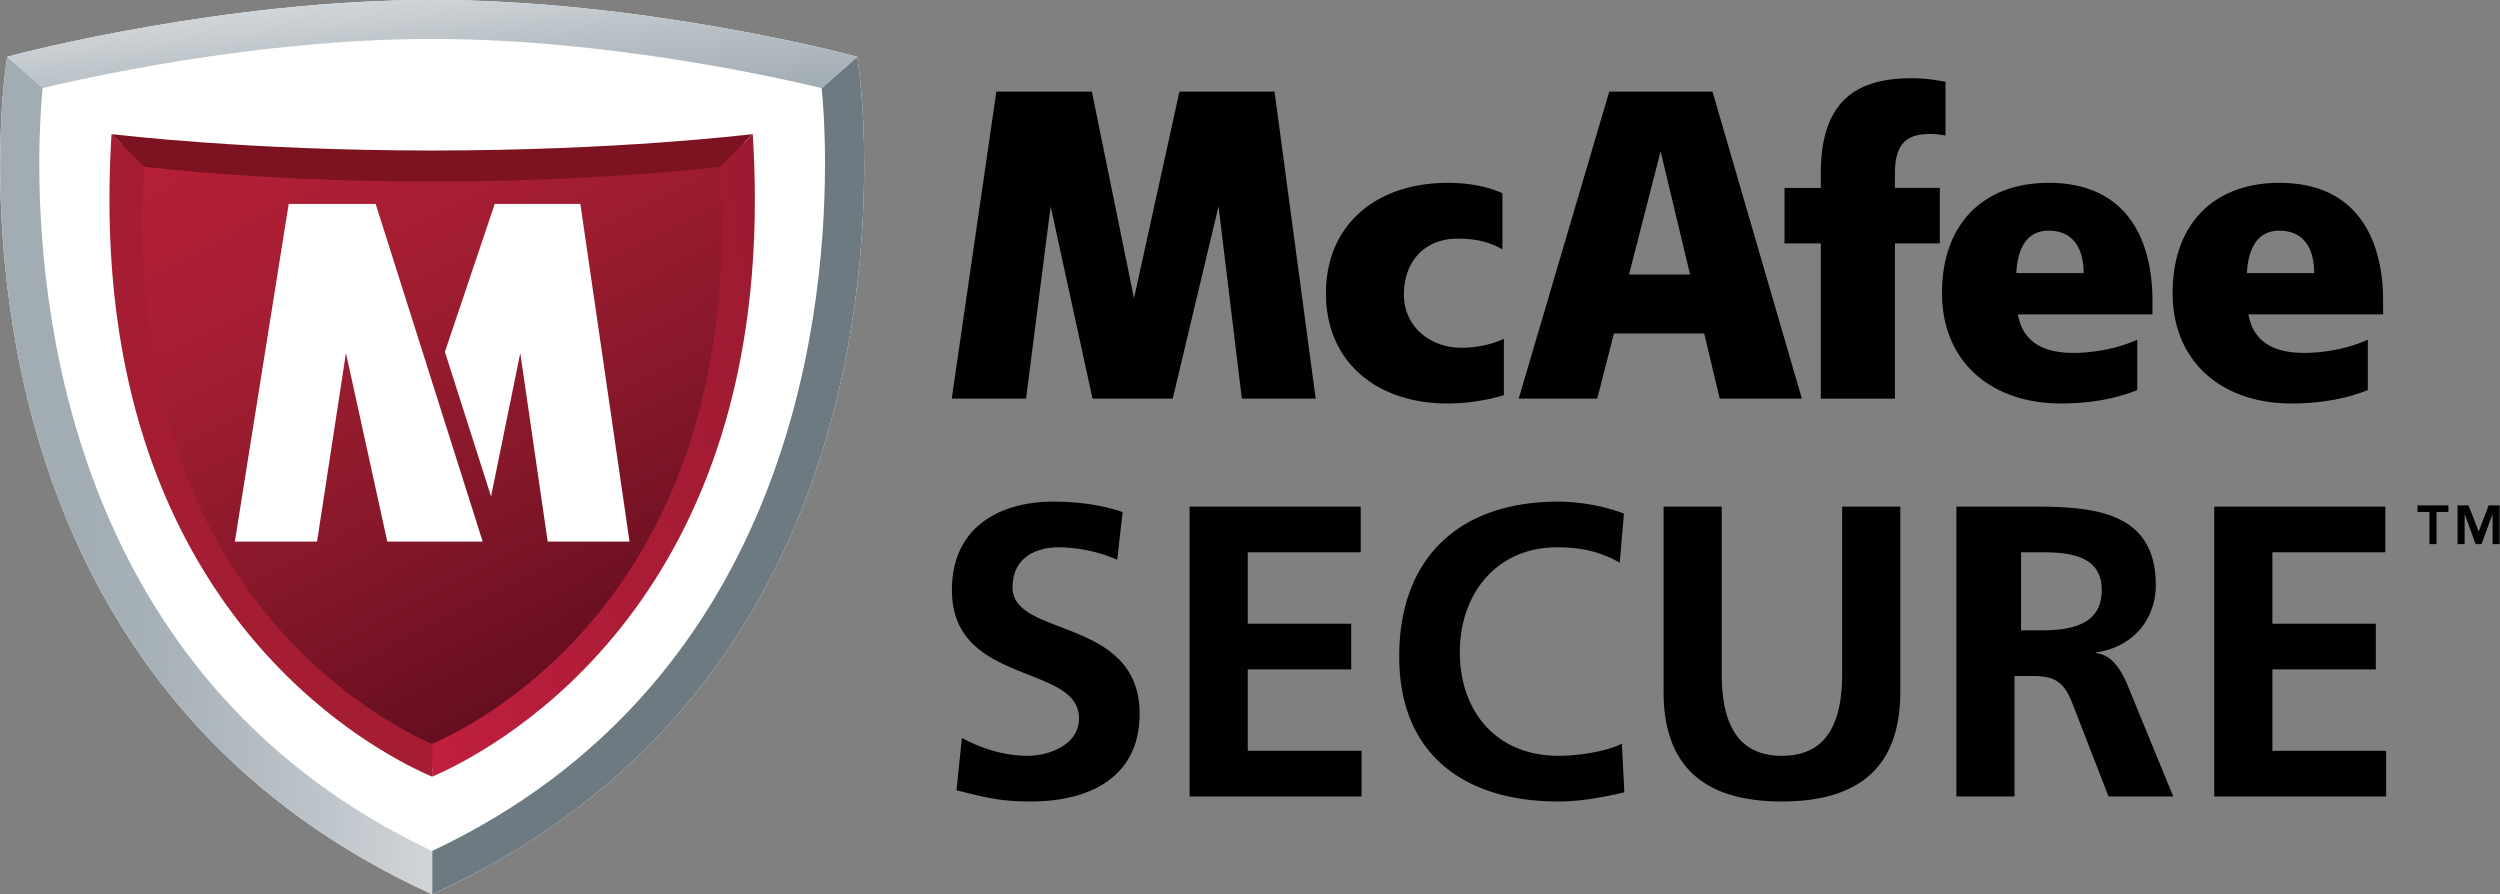 <?xml version="1.0" ?>
<svg xmlns="http://www.w3.org/2000/svg" viewBox="0 0 136.18 48.715">
	<rect x="0" y="0" width="136.18" height="48.715" fill="#808080" stroke="none"/>
	<style>
		.cls0 { fill: #000; }
		.cls1 { fill: #FFF; }
		.cls2 { fill: #6D7A81; }
		.cls3 { fill: url(#a); }
		.cls4 { fill: url(#b); }
		.cls5 { fill: url(#c); }
		.cls6 { fill: #A41D33; }
		.cls7 { fill: #7D1320; }
		.cls8 { fill: url(#d); }
	</style>
	<defs>
		<linearGradient x1="110.652%" y1="134.908%" x2="11.732%" y2="28.6%" id="a">
			<stop stop-color="#A1ACB3" offset="25%"/>
			<stop stop-color="#B8C0C5" offset="65%"/>
			<stop stop-color="#D0D5D9" offset="100%"/>
		</linearGradient>
		<linearGradient x1="-.002%" y1="50%" x2="99.999%" y2="50%" id="b">
			<stop stop-color="#A1ACB3" offset="16.48%"/>
			<stop stop-color="#A8B2B9" offset="38.87%"/>
			<stop stop-color="#BEC5CA" offset="75.45%"/>
			<stop stop-color="#D0D5D9" offset="100%"/>
		</linearGradient>
		<linearGradient x1="28.533%" y1="-16.243%" x2="84.07%" y2="80.566%" id="c">
			<stop stop-color="#B71F36" offset="0%"/>
			<stop stop-color="#B11F35" offset="16%"/>
			<stop stop-color="#A11D31" offset="39.37%"/>
			<stop stop-color="#87182A" offset="67.26%"/>
			<stop stop-color="#660E1F" offset="98.42%"/>
			<stop stop-color="#640E1F" offset="100%"/>
		</linearGradient>
		<linearGradient x1="129.92%" y1="28.149%" x2="-30.35%" y2="72.054%" id="d">
			<stop stop-color="#991A30" offset="10%"/>
			<stop stop-color="#C31F3F" offset="90%"/>
		</linearGradient>
	</defs>
	<g fill-rule="nonzero">
		<path d="M 81.919,18.452 C 81.27,18.765 80.441,18.943 79.595,18.943 C 77.918,18.943 76.474,17.802 76.474,16.045 C 76.474,14.143 77.704,12.999 79.381,12.999 C 80.258,12.999 81.058,13.129 81.839,13.584 L 81.839,10.525 C 80.971,10.138 79.972,9.961 78.849,9.961 C 75.054,9.961 72.228,12.164 72.228,15.981 C 72.228,19.773 75.054,21.979 78.849,21.979 C 79.849,21.979 80.966,21.818 81.919,21.525 L 81.919,18.453 L 81.919,18.452 M 109.916,17.125 C 110.156,18.435 111.038,19.223 112.953,19.223 C 113.936,19.223 115.286,19.023 116.421,18.503 L 116.421,21.248 C 115.156,21.758 113.723,21.978 112.256,21.978 C 108.507,21.978 105.785,19.748 105.785,15.956 C 105.785,12.163 108.07,9.96 111.598,9.96 C 115.806,9.96 117.249,12.979 117.249,16.396 L 117.249,17.125 L 109.916,17.125 L 109.916,17.125 M 113.5,14.875 C 113.5,13.557 112.941,12.565 111.598,12.565 C 110.384,12.565 109.902,13.557 109.831,14.875 L 113.5,14.875 M 122.476,17.125 C 122.718,18.435 123.601,19.223 125.517,19.223 C 126.496,19.223 127.845,19.023 128.979,18.503 L 128.979,21.248 C 127.719,21.758 126.277,21.978 124.817,21.978 C 121.069,21.978 118.347,19.748 118.347,15.956 C 118.347,12.163 120.63,9.96 124.162,9.96 C 128.362,9.96 129.812,12.979 129.812,16.396 L 129.812,17.125 L 122.476,17.125 L 122.476,17.125 M 126.058,14.875 C 126.058,13.557 125.508,12.565 124.162,12.565 C 122.948,12.565 122.466,13.557 122.392,14.875 L 126.058,14.875 M 71.668,21.714 L 69.426,4.989 L 64.247,4.989 L 61.771,16.249 L 59.476,4.989 L 54.274,4.989 L 51.844,21.714 L 55.891,21.714 L 57.231,11.238 L 59.511,21.714 L 63.881,21.714 L 66.375,11.238 L 67.645,21.714 L 71.668,21.714 M 103.22,9.463 C 103.22,8.238 103.551,7.463 104.69,7.323 C 105.18,7.261 105.67,7.325 105.976,7.381 L 105.976,4.455 C 105.493,4.367 104.886,4.261 104.134,4.261 C 100.854,4.261 99.182,5.744 99.182,9.464 L 99.182,10.236 L 97.206,10.236 L 97.206,13.257 L 99.182,13.257 L 99.182,21.715 L 103.221,21.715 L 103.221,13.258 L 105.667,13.258 L 105.667,10.235 L 103.221,10.235 L 103.221,9.463 L 103.22,9.463 M 98.152,21.714 L 93.677,21.714 L 92.831,18.164 L 87.915,18.164 L 87.005,21.714 L 82.726,21.714 L 87.66,4.989 L 93.283,4.989 L 98.152,21.714 L 98.152,21.714 M 88.736,14.954 L 92.062,14.954 L 90.456,8.242 L 88.736,14.954 M 60.857,30.491 A 8.181,8.181 0.0 0,0 57.645,29.813 C 56.557,29.813 55.155,30.287 55.155,32.006 C 55.155,34.746 62.078,33.589 62.078,38.885 C 62.078,42.345 59.341,43.658 56.151,43.658 C 54.432,43.658 53.664,43.431 52.102,43.048 L 52.395,40.198 C 53.483,40.786 54.726,41.17 55.97,41.17 C 57.169,41.17 58.776,40.559 58.776,39.134 C 58.776,36.126 51.853,37.369 51.853,32.143 C 51.853,28.613 54.589,27.325 57.373,27.325 C 58.729,27.325 59.998,27.505 61.152,27.89 L 60.857,30.491 L 60.857,30.491 M 64.8,27.595 L 74.121,27.595 L 74.121,30.083 L 67.968,30.083 L 67.968,33.975 L 73.602,33.975 L 73.602,36.463 L 67.968,36.463 L 67.968,40.897 L 74.168,40.897 L 74.168,43.386 L 64.8,43.386 L 64.8,27.595 M 88.48,43.161 C 87.328,43.431 86.082,43.658 84.885,43.658 C 79.77,43.658 76.218,41.101 76.218,35.762 C 76.218,30.355 79.52,27.325 84.885,27.325 C 85.923,27.325 87.303,27.527 88.458,27.979 L 88.231,30.65 C 87.032,29.972 85.946,29.813 84.814,29.813 C 81.558,29.813 79.52,32.301 79.52,35.536 C 79.52,38.749 81.514,41.17 84.885,41.17 C 86.127,41.17 87.597,40.897 88.345,40.511 L 88.481,43.161 L 88.48,43.161 M 90.619,27.595 L 93.786,27.595 L 93.786,36.712 C 93.786,39.406 94.646,41.17 97.066,41.17 C 99.487,41.17 100.346,39.406 100.346,36.712 L 100.346,27.595 L 103.513,27.595 L 103.513,37.685 C 103.513,41.918 101.114,43.658 97.066,43.658 C 93.017,43.658 90.619,41.918 90.619,37.685 L 90.619,27.595 M 106.57,27.595 L 109.984,27.595 C 113.377,27.595 117.431,27.483 117.431,31.87 C 117.431,33.725 116.186,35.264 114.175,35.536 L 114.175,35.582 C 115.035,35.649 115.532,36.509 115.846,37.21 L 118.381,43.386 L 114.856,43.386 L 112.943,38.454 C 112.492,37.278 112.089,36.824 110.753,36.824 L 109.735,36.824 L 109.735,43.386 L 106.569,43.386 L 106.569,27.596 L 106.57,27.595 M 110.09,34.336 L 111.131,34.336 C 112.691,34.336 114.486,34.11 114.486,32.142 C 114.486,30.241 112.713,30.082 111.131,30.082 L 110.091,30.082 L 110.091,34.336 L 110.09,34.336 M 120.613,27.595 L 129.933,27.595 L 129.933,30.083 L 123.781,30.083 L 123.781,33.975 L 129.415,33.975 L 129.415,36.463 L 123.781,36.463 L 123.781,40.897 L 129.979,40.897 L 129.979,43.386 L 120.614,43.386 L 120.614,27.595 L 120.613,27.595 M 132.336,27.885 L 131.686,27.885 L 131.686,27.529 L 133.37,27.529 L 133.37,27.885 L 132.722,27.885 L 132.722,29.64 L 132.336,29.64 L 132.336,27.885 M 133.868,27.53 L 134.466,27.53 L 135.019,28.956 L 135.561,27.53 L 136.161,27.53 L 136.161,29.64 L 135.775,29.64 L 135.775,28.027 L 135.765,28.027 L 135.171,29.641 L 134.856,29.641 L 134.263,28.027 L 134.253,28.027 L 134.253,29.641 L 133.868,29.641 L 133.868,27.53 L 133.868,27.53" class="cls0"/>
		<path d="M 23.54,48.714 C 2.388,39.081 0.008,18.467 0.008,8.969 C 0.008,5.448 0.345,3.439 0.389,3.097 C 1.328,2.821 12.396,-0.003 23.54,-0.003 C 34.686,-0.003 45.754,2.821 46.694,3.097 C 46.737,3.439 47.074,5.447 47.074,8.969 C 47.074,18.467 44.694,39.081 23.54,48.714 L 23.54,48.714" class="cls1"/>
		<path d="M 23.54,48.714 C 44.694,39.082 47.074,18.467 47.074,8.969 C 47.074,5.448 46.737,3.439 46.694,3.097 L 44.758,4.799 C 44.838,5.599 44.944,7.043 44.94,8.969 C 44.93,18.141 42.55,37.396 23.54,46.354 L 23.54,48.714 L 23.54,48.714" class="cls2"/>
		<path d="M 23.54,1.958 C 13.756,1.958 4.146,4.197 2.323,4.635 L 0.39,2.933 C 1.329,2.657 12.397,-0.167 23.541,-0.167 C 34.687,-0.167 45.755,2.657 46.695,2.933 L 44.758,4.635 C 42.938,4.197 33.325,1.958 23.54,1.958 L 23.54,1.958" transform="translate(0 .164)" class="cls3"/>
		<path d="M 23.54,46.191 C 4.533,37.231 2.152,17.977 2.14,8.805 C 2.138,6.879 2.245,5.435 2.324,4.635 L 0.39,2.933 C 0.345,3.275 0.009,5.283 0.009,8.805 C 0.009,18.303 2.389,38.917 23.541,48.549 L 23.541,46.191 L 23.54,46.191" transform="translate(0 .164)" class="cls4"/>
		<path d="M 23.574,41.651 C 23.574,41.651 37.253,35.914 39.854,18.993 C 39.854,18.993 41.047,14.437 40.522,7.641 C 40.522,7.641 29.723,8.523 24.506,8.479 C 19.29,8.435 7.39,8.053 6.625,7.641 C 6.625,7.641 3.345,31.249 23.575,41.651 L 23.574,41.651" transform="translate(0 .164)" class="cls5"/>
		<path d="M 23.54,40.525 C 21.348,39.545 7.755,33.044 7.755,12.272 C 7.755,11.244 7.788,10.181 7.857,9.082 L 6.077,7.305 A 55.907,55.907 0.0 0,0 5.963,10.897 C 5.963,33.747 20.706,41.082 23.54,42.307 L 23.54,40.524 L 23.54,40.525" class="cls6"/>
		<path d="M 23.54,9.888 C 14.735,9.888 8.656,9.172 7.857,9.083 L 6.077,7.305 C 6.53,7.353 13.517,8.199 23.54,8.199 C 33.565,8.199 40.551,7.353 41.004,7.305 L 39.224,9.083 C 38.427,9.173 32.348,9.888 23.54,9.888 L 23.54,9.888" class="cls7"/>
		<path d="M 23.54,40.36 C 25.735,39.38 39.326,32.88 39.326,12.108 C 39.326,11.08 39.296,10.016 39.226,8.918 L 41.005,7.141 C 41.083,8.379 41.119,9.576 41.119,10.733 C 41.119,33.583 26.374,40.918 23.54,42.143 L 23.54,40.36 L 23.54,40.36" transform="translate(0 .164)" class="cls8"/>
		<path d="M 20.463,11.108 L 26.293,29.501 L 21.097,29.501 L 18.845,19.232 L 17.271,29.502 L 12.793,29.502 L 15.726,11.108 L 20.463,11.108 M 31.613,11.108 L 26.95,11.108 L 24.235,19.167 L 26.748,27.04 L 28.341,19.232 L 29.834,29.502 L 34.291,29.502 L 31.613,11.108" class="cls1"/>
	</g>
</svg>